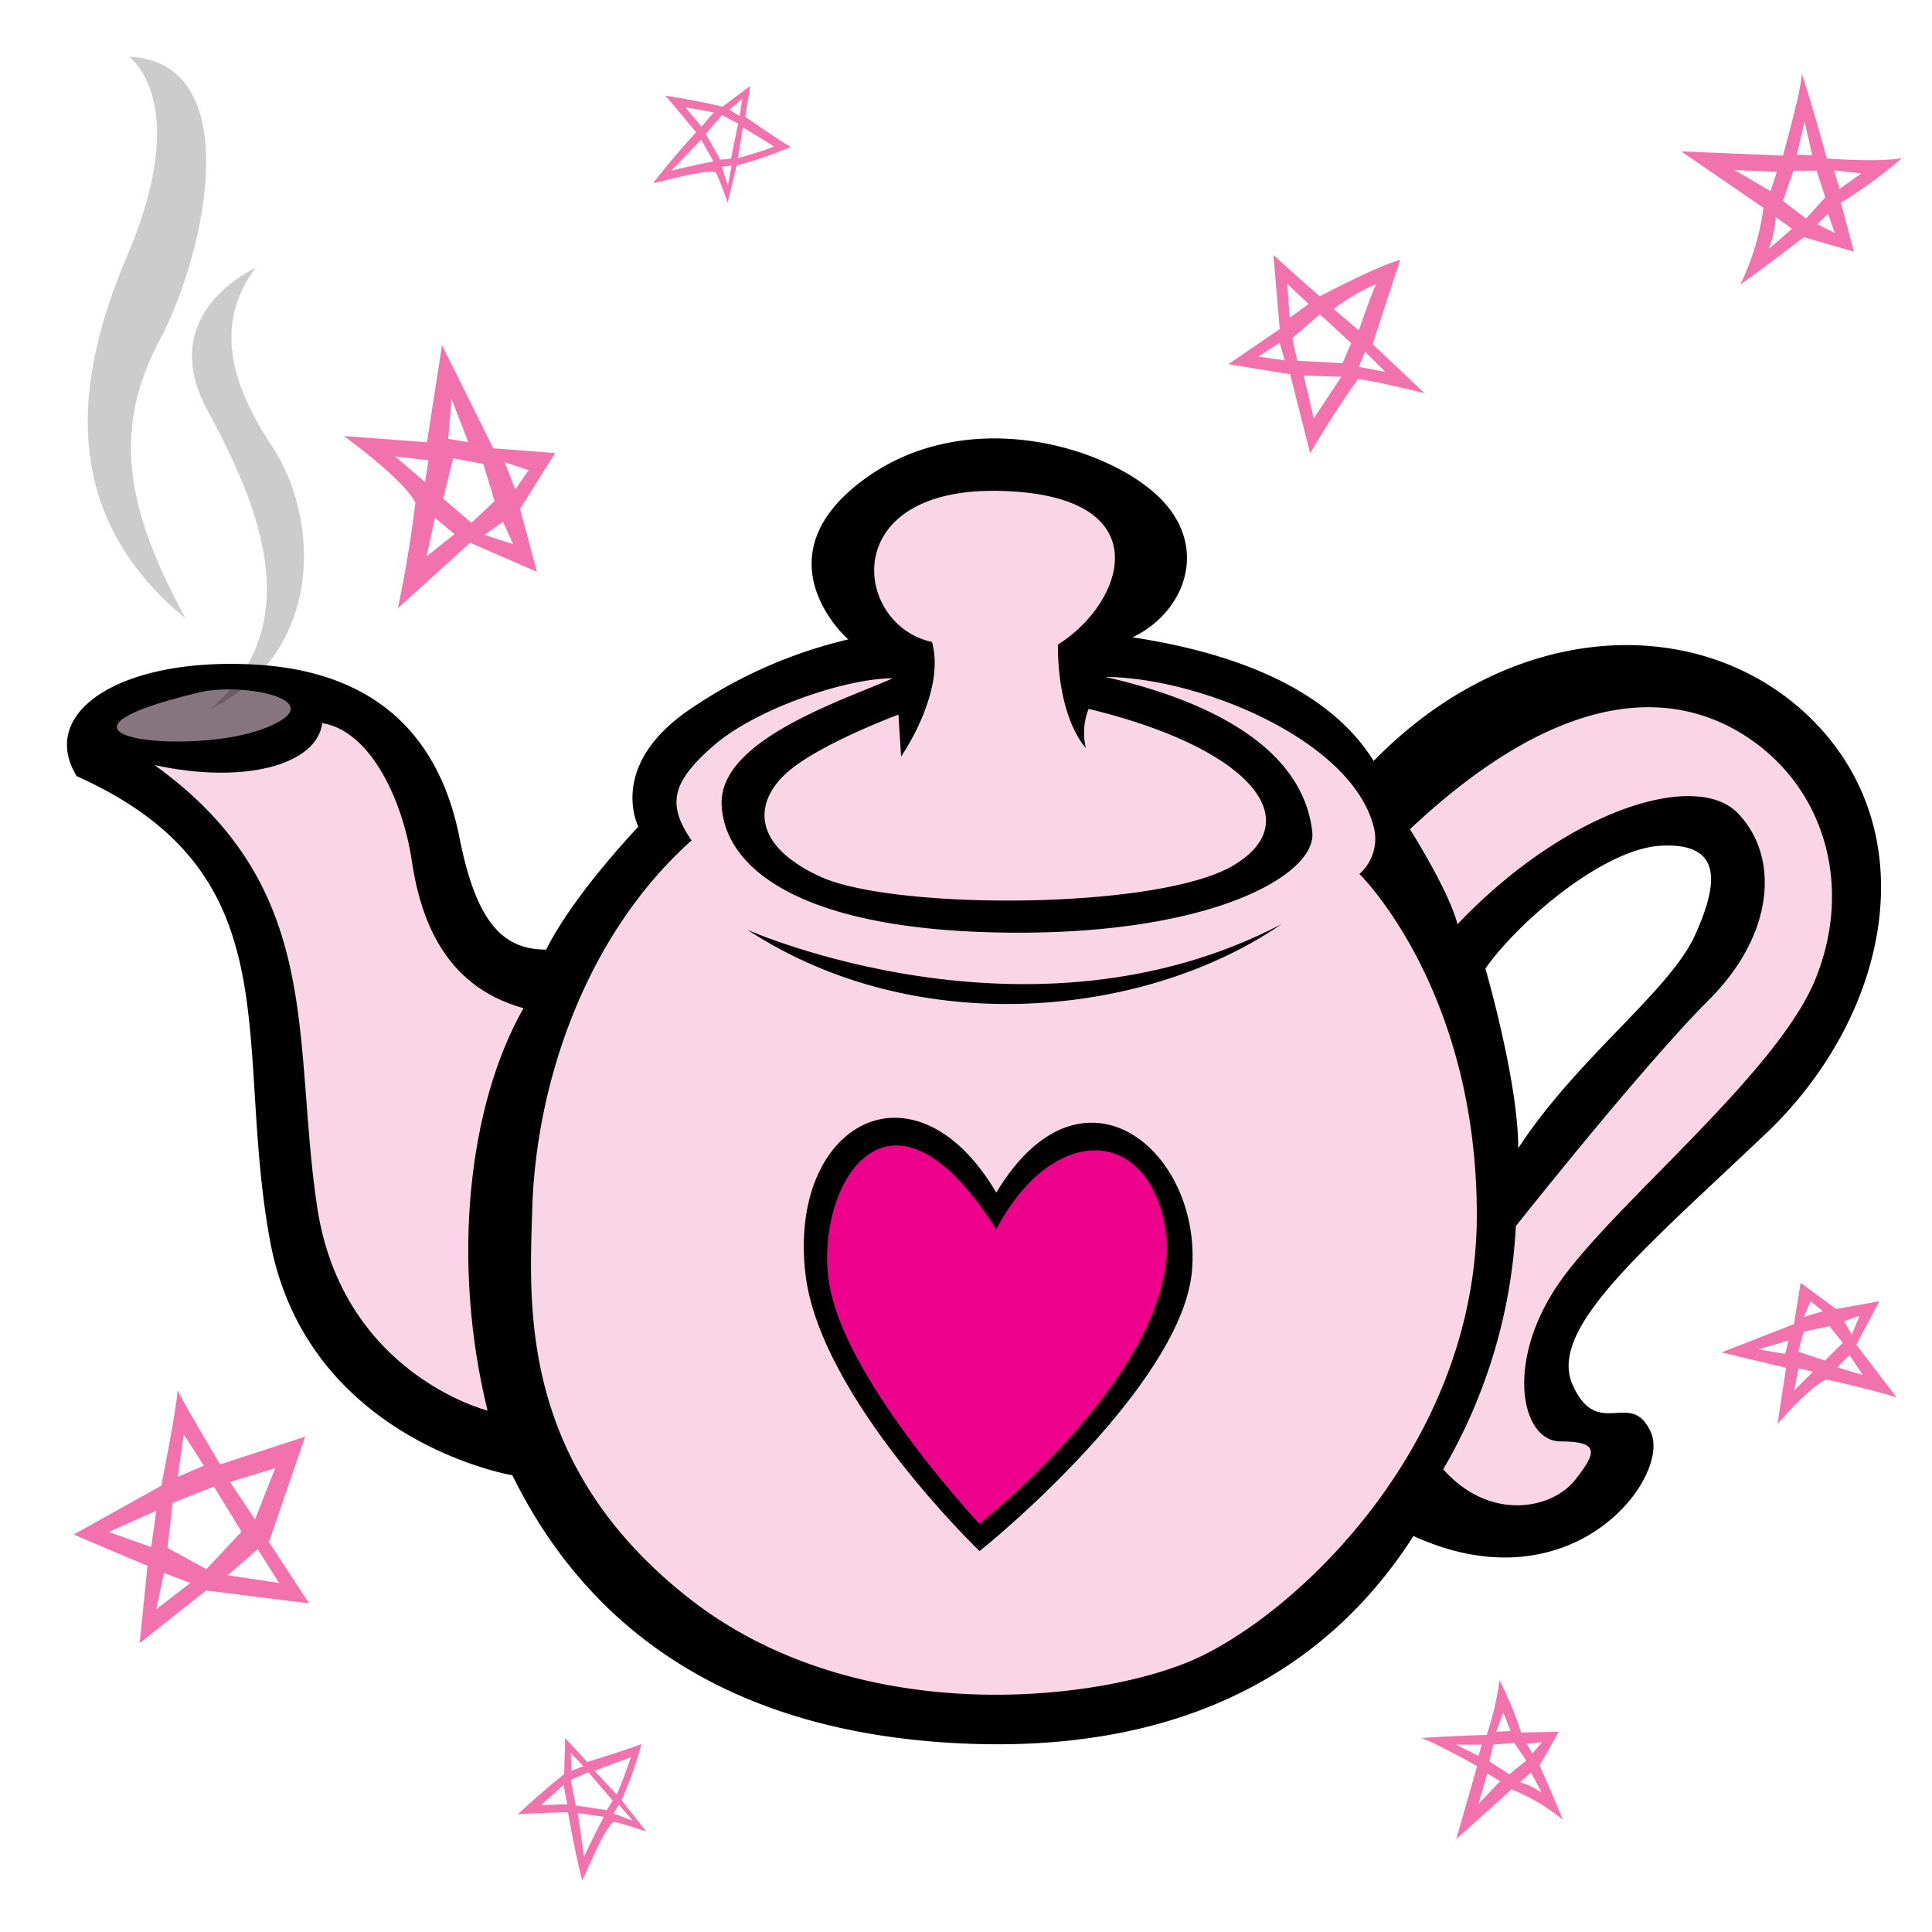<?xml version="1.0"?>
<svg xmlns="http://www.w3.org/2000/svg" xmlns:xlink="http://www.w3.org/1999/xlink" viewBox="0 0 250 250">
  <title>tea-pot</title>
  <g id="Layer_4" data-name="Layer 4">
    <path d="M 233.81,92.47 c -14-13.15-38-12.48-56.06,6-4.88-7.87-15.1-13.56-31.2-16,6.87-3.26,10.22-12,3-18.54 s -25.32-11.57-38.34-1.45-1.45,20.26-1.45,20.26 a 61,61,0,0,0-21,9.4 c -10.13,7.23-6.15,14.83-6.15,14.83 s -8.32,8.68-11.94,15.91 c -5.43,0-9-3.26-11.21-14.47 S 50.43,87,33.06,86,4.85,92.11,9.92,100.43 c 28.21,12.66,20.26,34,25,60 s 31.38,30.47,31.38,30.47 c 13.29,27,38,33.86,58.6,34.72,26,1.09,45.85-7.87,58-26.86,20.62,9.4,33.28-7.6,30.74-13.38 s -6.87,1.09-10.13-6.15,9-17.36,25-32.55 S 249.63,107.39,233.81,92.47Z M 219.34,121 c -3.26,7.23-15.28,15.91-22.88,27.58,0-8.68-4.25-23.24-4.25-23.24,4-5.79,15.19-15.55,22.79-15.91 S 222.6,113.81,219.34,121Z"/>
    <path d="M 63.09,182.53 s -18.81-4.7-22.06-26.4 S 42.11,114.9,20,99 c 11.57,2.53,21,0,21.7-5.43,6.51,1.09,10.49,10.49,11.57,17.72 s 4,16.28,14.47,19.17 C 60.55,143.11,58.38,163.36,63.09,182.53Z" fill="#fad5e5"/>
    <path d="M 25.83,89.58 c 5.64-1.35,17.72,1.09,8.32,4.7 S 1.6,95.37,25.83,89.58Z" fill="#86747f"/>
    <path d="M 68.87,156.49 c .48-16.31,6.87-35.45,20.62-47.74-3.26-4.7-2.53-7.6,2.89-12.3 s 17-8.68,23.15-8.68 c -6.51,2.89-22.52,8-22.15,16.37 s 10.57,16.55,38.43,16.55 c 25.59,0,38.55-7.63,38-13 C 168.52,95.73,154.23,90.12,143,87.59 c 12.3.09,31.74,8.14,34.72,19.26 a 6.07,6.07,0,0,1-1.81,6.24 s 15.19,14.83,15.19,44.13-22.7,51.09-36.17,57.33 c -11.89,5.51-43.77,9.59-65.83-7.78 S 68.51,168.79,68.87,156.49Z" fill="#fad5e5"/>
    <path d="M 182.45,107.3 s 5.06,8,6.15,12.3 c 14.11-14.83,30.74-19.89,36.17-14.47 s 5.06,15.55-3.62,24.23-25,29.3-25,29.3 a 69.4,69.4,0,0,1-9.4,31.47 c 6.15,6.87,14.11,5.06,17,1.45 s 3.26-5.06-1.81-5.06-7.23-10.13-.36-20.26,28.21-27.13,33.28-39.43 S 236,101.51,225.49,95,200.53,90.3,182.45,107.3Z" fill="#fad5e5"/>
    <path d="M 116.26,92.47 s -9.77,3.62-14.11,7.23-5.43,9.4,4,13.74,43.68,4.34,53.44-1.45,2.26-15.19-18.72-20.26 a 8.34,8.34,0,0,0-.36,5.06 s -3.62-3.62-3.62-13.38 c 8.68-5.43,13.47-19.44-7.6-19.89 S 110.47,80.9,120.6,83.07 c 1.81,6.51-4,14.83-4,14.83Z" fill="#fad5e5"/>
    <path d="M 96.72,120.32 s 36.53,16.28,69.08-.72 C 148.45,131.54,118.79,134.79,96.72,120.32Z"/>
    <path d="M 128.92,154.32 c -10.58-17.9-27-9-24.69,10.58,1.9,16,22.52,35.81,22.52,35.81,5.43-4.34,26.31-22.79,27.49-36.26 C 155.59,148.89,140,135.88,128.92,154.32Z"/>
    <path d="M 126.74,197.18 s -16.57-17.66-19.26-30.11,7-30.83,21.43-8 c 7.05-13.38,19-13.49,21.7-1.09 C 153.87,172.77,134.34,191,126.74,197.18Z" fill="#ec008c"/>
    <path d="M 16.67,7.33 S 25,13,16.5,33 C 10.86,46.27,6,65.33,24,80 c -8-14.67-9.33-24.67-3.33-36 S 32,8,16.67,7.33Z" opacity="0.2"/>
    <path d="M 33.07,34.67 S 20,40.42,26.8,53 s 13.08,27.72.52,38.7 c 14.64-7.32,14.12-24.58,7.85-34 S 28.36,40.94,33.07,34.67Z" opacity="0.2"/>
    <path d="M 199.22,228.45 l 2.49-4.36-4.87.1 a 44.61,44.61,0,0,0-2.8-6.74,39.34,39.34,0,0,1-1.66,7.05 s -4.36.1-8.5.41 c 1.35.31,7.26,3.63,7.26,3.63 l -2.7,9.44,7.15-6.43 a 24.75,24.75,0,0,1,6.64,3.94 C 201.3,233.12,199.22,228.45,199.22,228.45Z m .31-3-1.24,1.45-.73-1.24Z m -5-3.84.93,2.38-1.87.1Z m -6.12,4.15 h 3.32 l -.41,1.45Z m 2.9,7.67,1.14-3.94,1.66,1Z m 4-3.84-2.59-1.66.52-2.18,2.7-.21,1.56,2.28Z m 2.8-.21 s 1.14,2.07,1.35,2.59 a 8.75,8.75,0,0,0-2.8-1.35Z" fill="#f172ac"/>
    <path d="M 233.42,30.69 l 6.47,1.87-1.68-6.33 a 59.91,59.91,0,0,0,7.91-5.78 c -3,.59-9.73.06-9.73.06 s -1.51-5.65-3.23-11 c 0,1.86-2.44,10.62-2.44,10.62 l -13.17-.54,10.65,7.31 a 33.25,33.25,0,0,1-3,9.91 C 228,34.87,233.42,30.69,233.42,30.69Z m 4-.54 L 235.15,29 l 1.4-1.34Z m 3.44-7.71-2.82,2-.73-2.4Z m -7.35-6.68,1,4.33-2-.08Z M 224.43,22 l 5.5.24-.83,2.49Z M 230.72,26 l 1.35-3.91 h 3 l 1.12,3.45-2.49,2.75Z m 1.16,3.59 s -2.35,2.14-3,2.58 a 11.75,11.75,0,0,0,.88-4.08Z" fill="#f172ac"/>
    <path d="M 240.2,174 l 3-5.62-5.62,1 L 233,166 l -.86,5.33 L 222.76,175 l 8.36,2 L 230,184.27 s 4.18-4.9,6.34-5.76 c 5.33,1.15,9.08,2.31,9.08,2.31Z m .43-3.75-1,2.45-1-1.73Z m -6.34-1.87,1.59,1.3-2.45.72Z M 231,175.19 l -3.46-.58,3.89-1.15Z m 1.15,4.76.58-2.88,1.87.43Z m 4-3.89-3.46-1.15.72-2.59,3.31-.72,1.73,2.16Z m 3.17-.72,1.73,2.59-3.31-1Z" fill="#f172ac"/>
    <path d="M 60.83,70.23,69.48,74,67.3,65.85 l 4.53-7.22-8-.62 L 57.2,44.67,55.25,57.23 l -10.76-.81 s 7.73,5.56,9.27,8.63 c -1,8-2.28,13.66-2.28,13.66Z m 5.57.18-3.73-1.19,2.42-1.7Z m 2-9.57-1.72,2.5 L 65.3,59.81Z M 58,56.79 l .42-5.17,2.18,5.59Z m -6.87,2.28,4.32.49 L 55,62.38Z m 6.23,5.47,1.27-5.24,3.91.74 L 64,64.84 l -3,2.81Z m 1.45,4.58 L 55.2,72 l 1.08-5Z" fill="#f172ac"/>
    <path d="M 83,225.67 c -.87.43-7,2.33-7,2.33 l -2.87-3.09 L 73,229.57 s -2.87,2.28-6,5.2 c .65-.11,6.5-.27,6.5-.27 s .87,5.15,1.84,8.83 c .43-.76,3-7.15,4.12-7.58,1.14.22,4.17,1.25,4.17,1.25 l -3.2-4.06 A 48.4,48.4,0,0,0,83,225.67Z m -13,7.91,2.93-2.6 s .27,1.52.49,2.49 C 72.83,233.47,70,233.58,70,233.58Z m 3.85-6.77,1.63,1.73-1.52.6Z m 1.73,13.54 c -.38-2.76-.81-5.74-.81-5.74 l 3.36.49 S 76.95,237.32,75.54,240.35Z m 2.93-6.12-4-.6-.65-3.3,2.28-1 L 79.28,233Z m -1.57-5.09 s 2.28-.87,4.66-1.73 c -.38,1.46-1.79,4.82-1.79,4.82Z m 4.93,6.45-2.49-.92.7-1.14Z" fill="#f172ac"/>
    <path d="M 102.31,19 c -.84-.4-5.87-3.88-5.87-3.88 l .63-4 L 93.5,13.8 s -3.4-.82-7.43-1.42 c .46.43,4,4.73,4,4.73 s -3.36,3.69-5.56,6.59 c .83-.12,7.17-1.93,8.13-1.37.51,1,1.52,3.87,1.52,3.87 l 1.17-4.8 A 46.26,46.26,0,0,0,102.31,19Z M 88.69,13.88 l 3.68.67 s -1,1.1-1.59,1.84 C 90.47,16,88.69,13.88,88.69,13.88Z m 7.36-1.1 L 95.71,15 l -1.34-.79Z m -9.17,9.29 c 1.86-1.91,3.84-4,3.84-4 l 1.61,2.81 S 90,21.34,86.89,22.07Z m 6.33-1.41-1.88-3.33,2.1-2.44 L 95.51,16 l -.92,4.54Z m 2.91-4.18 s 2,1.2,4.05,2.48 c -1.32.58-4.68,1.5-4.68,1.5Z M 94.18,24 l -.78-2.42,1.27-.14Z" fill="#f172ac"/>
    <path d="M 177.62,44.53 s 1.62-5,3.57-10.89 c -2.76.65-10.4,4.71-10.4,4.71 s -3.74-3.25-6-5.36 c .16,2.11.81,9.59.81,9.59 l -6.66,4.55,8,1.3,2.6,10.24 s 2.76-4.87,6.17-9.59 c 1.3,0,8.61,1.79,8.61,1.79Z m -14.79,1.62,2.76-1.79.65,2.27Z m 3.74-9.42,2.76,2.6-2.44,1.79Z M 170,54.12 l -1.3-5.52,4.87.16Z M 173.72,47 l -5.85-.32-.65-2.92,3.57-3.09,4.06,3.74Z m -1.14-7 a 25.22,25.22,0,0,1,5.52-3.25 c -.49.81-2.27,6-2.27,6Z m 4.06,5.52,2.6,2.6-3.41-.65Z" fill="#f172ac"/>
    <path d="M 34.8,199.54 l 4.69-13.64-11,3.59 s -3.73-6.16-5.51-9.56 c -.16,2.59-2.11,12.32-2.11,12.32 L 9.52,198.57 l 9.56,4.05-1,10,8.59-6.81 L 40,207.48Z m .81-9.56 L 33,196.62 l -3.24-4.86Z M 23.78,185.6 l 2.59,4.05 L 23,191.11Z m -9.72,12.64,6.16-2.75-.65,4.7Z m 6.16,10,1-4.7,3.4,1.3Z m 1.46-7.94.65-5.83,5.35-2.11,3.57,5.83-4.54,4.86Z m 11.67.16,2.76,4.38-6.64-1Z" fill="#f172ac"/>
  </g>
<script type="text/ecmascript" xlink:href="param.min.js"/> 
</svg>
